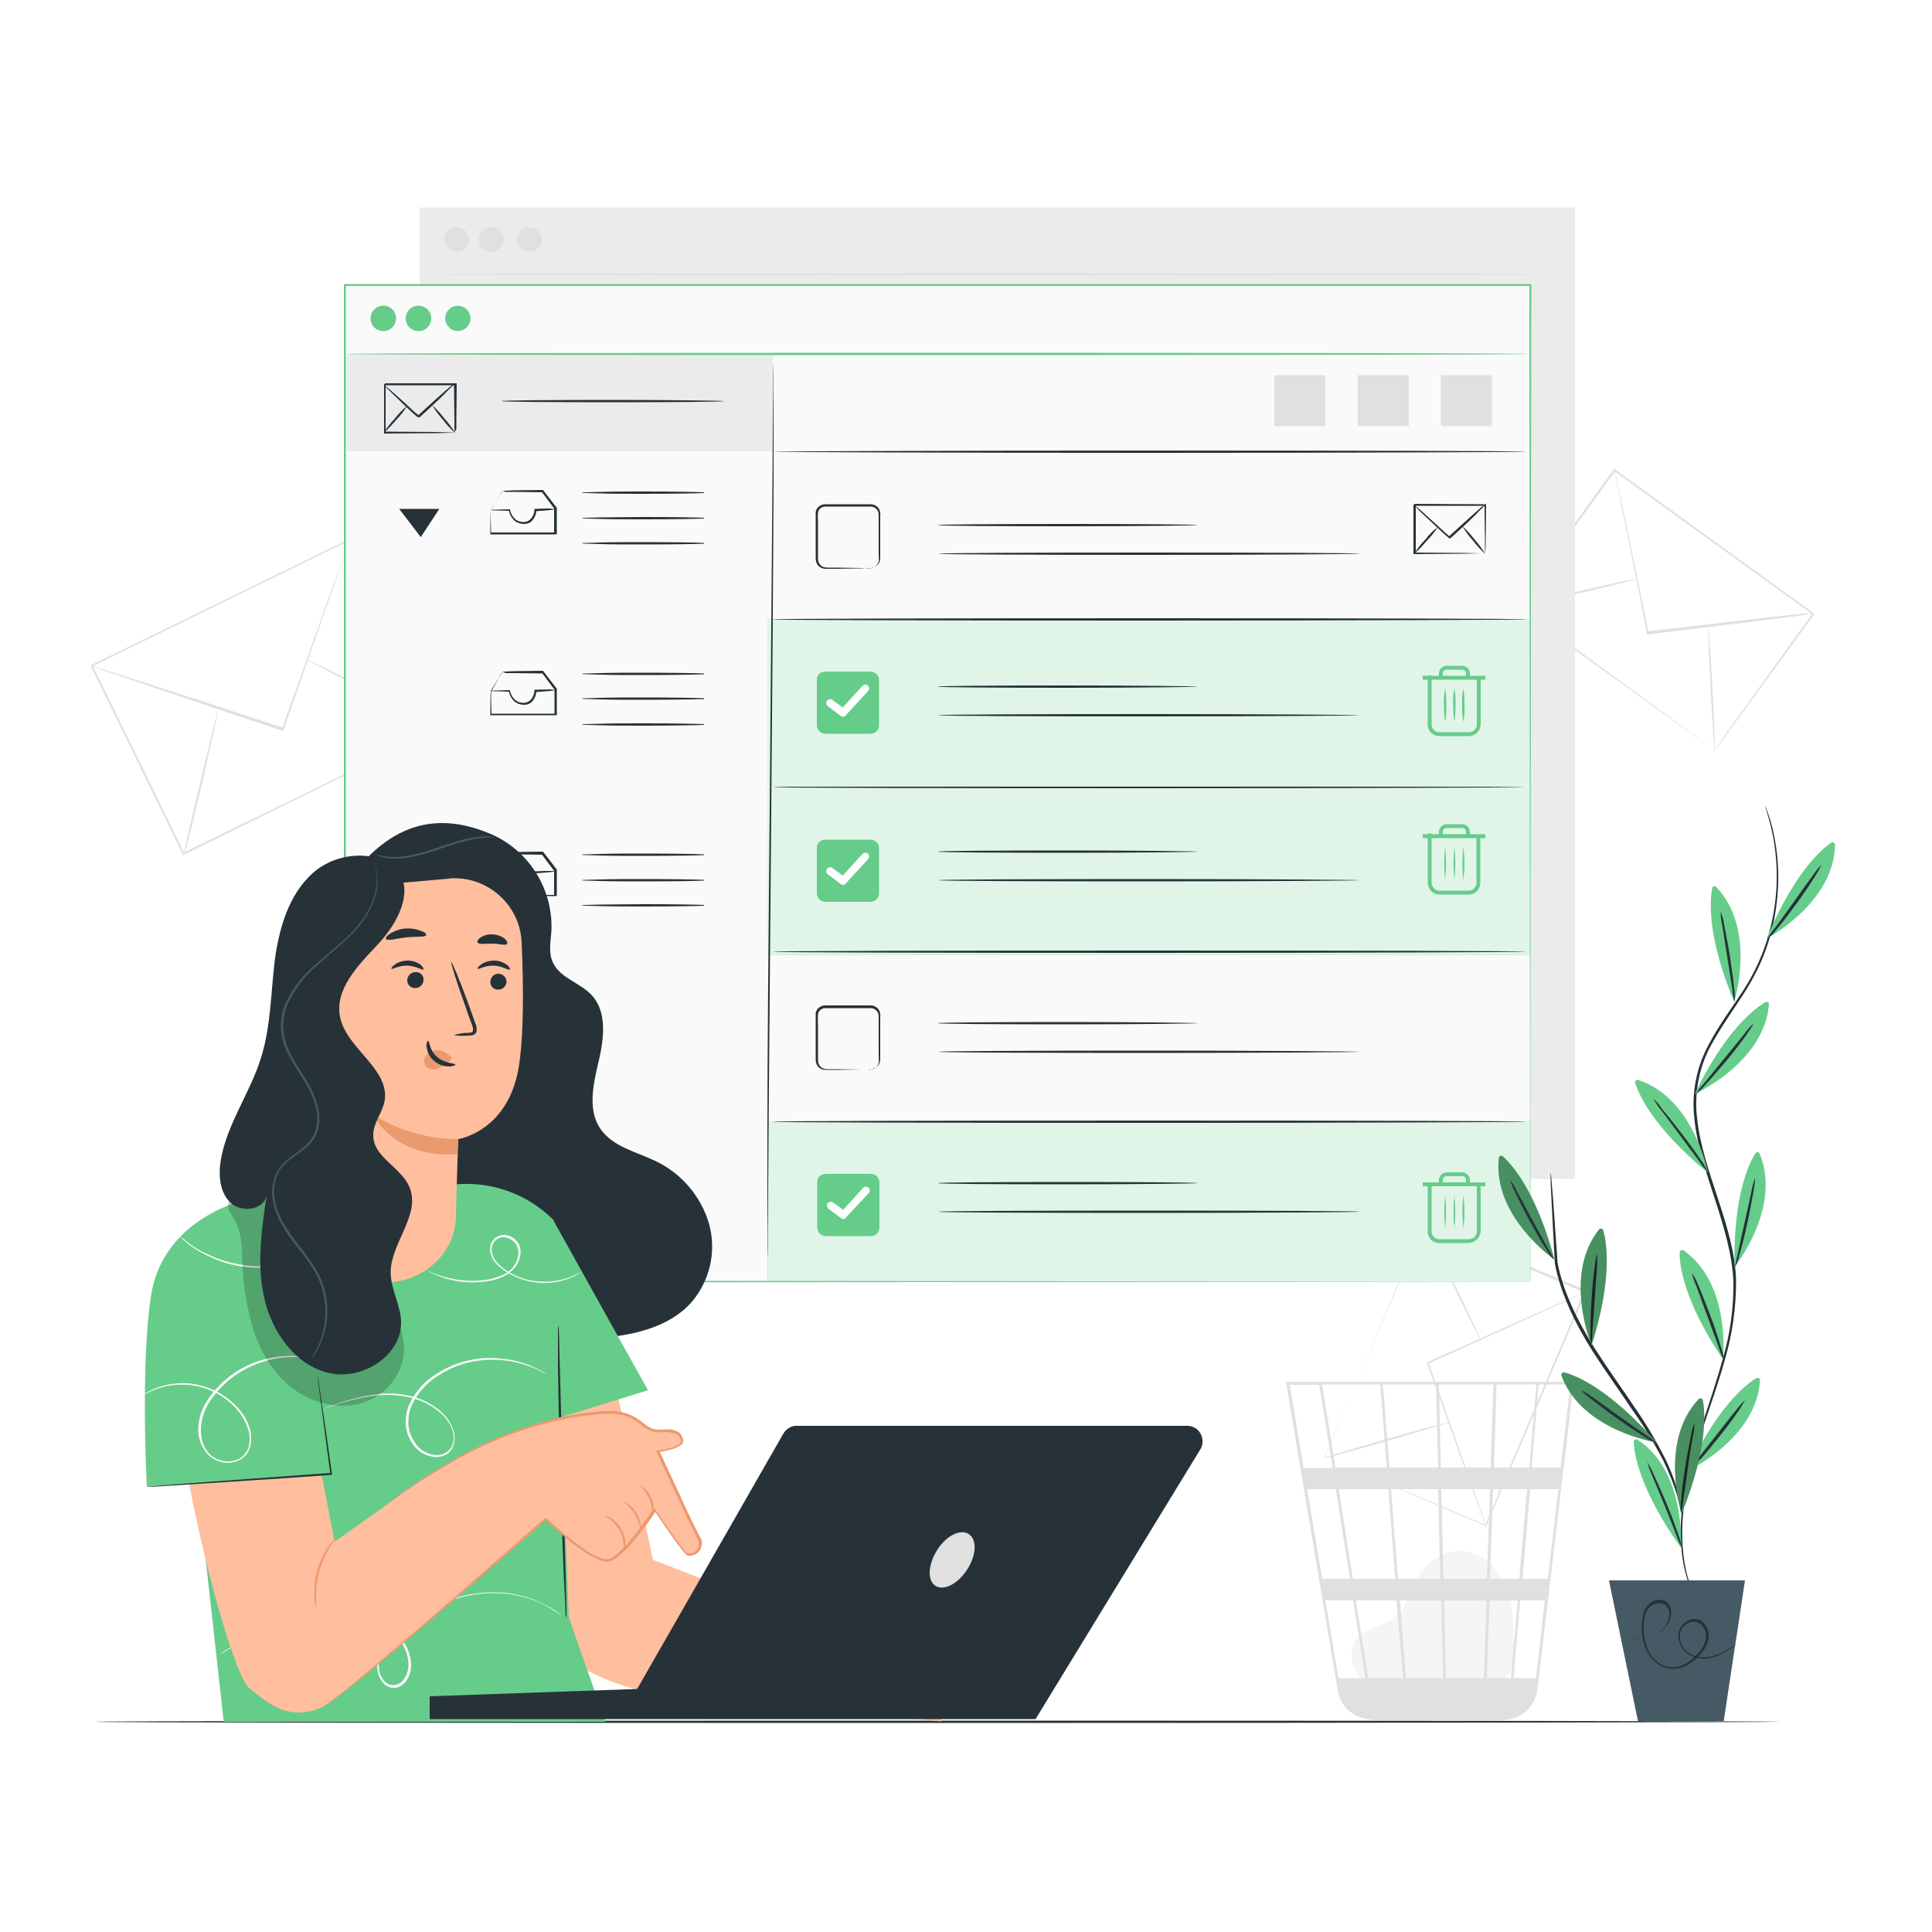 <?xml version="1.0" encoding="utf-8"?>
<!-- Generator: Adobe Illustrator 25.4.1, SVG Export Plug-In . SVG Version: 6.00 Build 0)  -->
<svg version="1.1" id="Layer_1" xmlns="http://www.w3.org/2000/svg" xmlns:xlink="http://www.w3.org/1999/xlink" x="0px" y="0px"
	 viewBox="0 0 500 500" style="enable-background:new 0 0 500 500;" xml:space="preserve">
<style type="text/css">
	.st0{fill:#FFFFFF;}
	.st1{fill:#F5F5F5;}
	.st2{fill:#E0E0E0;}
	.st3{fill:#EBEBEB;}
	.st4{fill:#263238;}
	.st5{fill:#FAFAFA;}
	.st6{fill:#66CC8A;}
	.st7{opacity:0.8;}
	.st8{fill:#455A64;}
	.st9{fill:#FFBE9D;}
	.st10{fill:#EB996E;}
	.st11{opacity:0.2;}
	.st12{opacity:0.3;}
</style>
<rect y="0" class="st0" width="500" height="500"/>
<g id="freepik--background-complete--inject-35">
	<path class="st1" d="M353.2,435.4c-1.6-1.4-5.1-5.7-2.4-10.7c1-1.8,3.1-2.8,5-3.6c2-0.7,3.9-1.6,5.5-2.9c3-2.6,3.8-6.8,5.8-10.2
		c2.3-3.9,6.6-6.9,11.1-6.6c5.2,0.2,9.5,4.5,11.5,9.3s2,10.2,2.1,15.4c0,2.9-0.1,6.1-2.2,8.1c-2,1.8-4.9,1.8-7.5,1.7l-28.3-0.9"/>
	<path class="st2" d="M407.2,357.6h-74.4l13.4,79.9c0.6,3.4,3,6.2,6.4,7.1l0.3,0.1c0.2,0.1,0.4,0.1,0.7,0.2c0.5,0.1,1,0.2,1.5,0.2
		v0.1h0.4h33.1c0.6,0,1.2-0.1,1.8-0.2c4-0.6,7-3.8,7.5-7.8l6.5-55.1l0.3-2.2l0,0l2.5-21.8L407.2,357.6z M393.2,408.6h-7.6l0.8-23.2
		h8.8L393.2,408.6z M396,385.4h7.3l-2.7,23.2H394L396,385.4z M374.2,434.3l-0.5-20.1h11l-0.7,20.1L374.2,434.3z M362.3,414.2H373
		l0.5,20.1h-9.6L362.3,414.2z M363.1,434.3h-9c-0.9-5.4-2-12.5-3.2-20.1h10.5L363.1,434.3z M361.8,408.6l-1.8-23.2h12.2l0.5,23.2
		L361.8,408.6z M373.6,408.6l-0.6-23.2h12.6l-0.8,23.2L373.6,408.6z M372.9,379.8l-0.5-21.5h14.1l-0.7,21.5H372.9z M372.2,379.8
		h-12.6l-1.7-21.5h13.7L372.2,379.8z M358.9,379.8h-13.3l-1.3-8.3c-1.4-8.7-1.9-12-2.2-13.2h15.1L358.9,379.8z M359.3,385.4
		l1.8,23.2h-11c-0.4-2.4-0.7-4.7-1.1-7.1c-0.9-5.5-1.7-11-2.5-16.1L359.3,385.4z M349.4,408.6h-7.2l-3.9-23.2h7.4
		C346.8,392.5,348.1,400.5,349.4,408.6L349.4,408.6z M350.2,414.2c1.1,7,2.2,13.8,3.1,20.1h-6.9l-3.4-20.1H350.2z M384.8,434.3
		l0.7-20.1h7.3l-1.8,20.1L384.8,434.3z M386.6,379.8l0.7-21.5h10.3l-1.8,21.5H386.6z M341.4,358.4c0.3,1.5,1.6,10,3.5,21.5h-7.5
		l-3.6-21.5H341.4z M397.5,434.3h-5.8l1.7-20.1h6.4L397.5,434.3z M403.9,379.8h-7.5l1.8-21.5h8.2L403.9,379.8z"/>
	<path class="st2" d="M114.2,188.4c0,0-0.2-0.3-0.5-0.9l-1.3-2.6l-4.9-9.8c-4.2-8.5-10.2-20.6-17.4-35.3l0.3,0.1l-66.6,32.6l0,0
		l0.1-0.4l23.8,48.7l-0.3-0.1l48.1-23.4l13.7-6.6l3.7-1.7l0.9-0.4L114.2,188.4l-0.3,0.2l-1,0.4l-3.6,1.8l-13.6,6.7l-48.1,23.7
		l-0.2,0.1l-0.1-0.2l-23.8-48.7l-0.1-0.2l0.2-0.1l0,0l66.6-32.5l0.2-0.1l0.1,0.2l17.3,35.5l4.7,9.8l1.2,2.6L114.2,188.4z"/>
	<path class="st2" d="M90.4,139.7c0,0.1,0,0.2-0.1,0.3c-0.1,0.2-0.1,0.5-0.2,0.8c-0.2,0.7-0.6,1.7-1,2.9c-0.9,2.5-2.1,6.1-3.6,10.5
		l-12.1,34.7l-0.3,0.2h-0.1h-0.1l-0.2-0.1l-0.3-0.1l-0.6-0.2l-1.3-0.4l-2.5-0.9l-4.9-1.6l-9.2-3.1l-15.7-5.3l-10.5-3.6l-2.9-1
		l-0.7-0.3c-0.1,0-0.2-0.1-0.2-0.1c0.1,0,0.2,0,0.3,0.1l0.8,0.2l2.9,0.9l10.6,3.4L54,182l9.3,3.1l4.9,1.6l2.5,0.8l1.3,0.4l0.6,0.2
		l0.3,0.1l0.2,0.1h0.1h0.1c-0.1,0.1,0.3-0.1-0.3,0.2c4.8-13.5,9.2-25.7,12.3-34.6l3.8-10.4c0.4-1.2,0.8-2.1,1-2.8l0.3-0.7
		L90.4,139.7z"/>
	<path class="st2" d="M56.6,183.2c0.1,0-1.8,8.6-4.2,19.1s-4.6,19-4.8,18.9s1.8-8.6,4.3-19.1S56.5,183.1,56.6,183.2z"/>
	<path class="st2" d="M114.9,188.7c-0.1,0.1-8.1-3.8-17.9-8.8s-17.7-9.1-17.6-9.2s8.1,3.8,17.9,8.8S115,188.6,114.9,188.7z"/>
	<path class="st2" d="M443.7,194.1c0,0,0.1-0.2,0.5-0.7l1.3-1.9l5.1-7.1l18.5-25.7v0.3l-51.4-37.1l0,0l0.4-0.1L392.5,157l0-0.3
		l36.9,26.9l10.5,7.7l2.8,2.1l0.7,0.5C443.6,194,443.7,194.1,443.7,194.1l-0.3-0.2l-0.7-0.5l-2.8-2l-10.6-7.6l-37.2-26.7L392,157
		l0.1-0.2l25.5-35.3l0.2-0.2l0.2,0.2l0,0l51.4,37.2l0.2,0.1l-0.1,0.2l-18.7,25.7c-2.2,3-4,5.4-5.2,7.1c-0.6,0.8-1,1.4-1.4,1.8
		S443.7,194.1,443.7,194.1z"/>
	<path class="st2" d="M469.3,158.8c-0.3,0.1-0.6,0.1-0.9,0.1l-2.5,0.4l-9.2,1.2l-30.3,3.7c-0.6-0.4-0.2-0.1-0.3-0.2l0,0v-0.1v-0.1
		l0-0.3l-0.1-0.6l-0.2-1.1c-0.1-0.7-0.3-1.4-0.4-2.1c-0.3-1.4-0.6-2.8-0.8-4.2c-0.5-2.8-1.1-5.4-1.6-7.9c-1-5-1.9-9.6-2.7-13.4
		s-1.3-6.9-1.8-9.1l-0.5-2.5c-0.1-0.3-0.1-0.6-0.1-0.9c0.1,0.3,0.2,0.6,0.2,0.8c0.1,0.6,0.3,1.4,0.5,2.4l1.9,9
		c0.8,3.8,1.7,8.4,2.8,13.4c0.5,2.5,1.1,5.2,1.6,7.9c0.3,1.4,0.6,2.8,0.9,4.2c0.1,0.7,0.3,1.4,0.4,2.1l0.2,1.1l0.1,0.5l0,0.3v0.1
		v0.1c-0.1-0.1,0.3,0.2-0.3-0.2l30.3-3.5l9.2-1l2.5-0.2C468.7,158.8,469,158.8,469.3,158.8z"/>
	<path class="st2" d="M423.6,149.8c0,0.1-7,1.9-15.6,3.9s-15.7,3.5-15.8,3.4s7-1.9,15.6-3.9S423.5,149.6,423.6,149.8z"/>
	<path class="st2" d="M443.8,194.7c-0.1,0-0.6-7.3-1.1-16.3s-0.7-16.4-0.6-16.4s0.6,7.3,1.1,16.3S443.9,194.7,443.8,194.7z"/>
	<path class="st2" d="M342.9,377.2l0.8,0.3l2.2,0.9l8.4,3.5l30.3,12.8l-0.3,0.1l25.7-60.7l0,0l0.1,0.4l-41.7-17.7l0.3-0.1
		l-18.7,43.6c-2.3,5.3-4.1,9.6-5.4,12.5c-0.6,1.4-1.1,2.5-1.4,3.3l-0.4,0.9L342.9,377.2c0,0,0-0.1,0.1-0.3s0.2-0.5,0.3-0.8l1.4-3.3
		l5.3-12.5c4.5-10.7,10.9-25.9,18.5-43.9l0.1-0.2l0.2,0.1l41.6,17.6l0.2,0.1l-0.1,0.2l0,0c-9.7,22.8-18.6,43.8-25.8,60.6l-0.1,0.2
		l-0.2-0.1l-30.4-13l-8.3-3.6l-2.2-0.9L342.9,377.2z"/>
	<path class="st2" d="M384.6,394.9c0-0.1-0.1-0.1-0.1-0.2c-0.1-0.2-0.1-0.4-0.3-0.6c-0.2-0.6-0.5-1.4-0.9-2.5
		c-0.8-2.2-1.9-5.2-3.3-9l-10.7-29.8c0.3-0.6,0.1-0.2,0.1-0.3l0,0h0.1l0.1-0.1l0.3-0.1l0.5-0.2l1-0.5l2.1-0.9l4.1-1.8l7.7-3.5
		l13-5.8l8.8-3.9l2.4-1l0.6-0.2c0.1-0.1,0.2-0.1,0.2-0.1l-0.2,0.1l-0.6,0.3l-2.4,1.1l-8.7,4l-13,5.9l-7.7,3.5l-4,1.8l-2.1,0.9
		l-1,0.5l-0.5,0.2l-0.3,0.1l-0.1,0.1h-0.1l0,0l0,0c0-0.1-0.1,0.3,0.1-0.3c4.1,11.6,7.9,22.2,10.6,29.9c1.3,3.8,2.4,6.9,3.2,9.1
		c0.4,1,0.6,1.9,0.8,2.5c0.1,0.3,0.1,0.5,0.2,0.6C384.6,394.8,384.6,394.9,384.6,394.9z"/>
	<path class="st2" d="M383.1,346.6c-0.1,0.1-3.5-6.6-7.5-15s-7.2-15.1-7.1-15.2s3.5,6.6,7.5,15S383.3,346.5,383.1,346.6z"/>
	<path class="st2" d="M342.3,377.4c0-0.1,7.3-2.3,16.3-4.9s16.4-4.5,16.4-4.4s-7.3,2.3-16.3,4.9S342.3,377.6,342.3,377.4z"/>
	<rect x="108.6" y="53.7" class="st3" width="299" height="251.4"/>
	<path class="st2" d="M109.1,71c0-0.1,66.7-0.3,148.9-0.3s149,0.2,149,0.3s-66.7,0.3-148.9,0.3S109.1,71.2,109.1,71z"/>
	<circle class="st2" cx="118.2" cy="62" r="3.2"/>
	<circle class="st2" cx="127.1" cy="62" r="3.2"/>
	<circle class="st2" cx="137" cy="62" r="3.2"/>
</g>
<g id="freepik--Floor--inject-35">
	<path class="st4" d="M460.6,445.6c0,0.1-97.6,0.3-217.9,0.3s-218-0.1-218-0.3s97.6-0.3,218-0.3S460.6,445.4,460.6,445.6z"/>
</g>
<g id="freepik--Screen--inject-35">
	<path class="st5" d="M396,331.7c0-1.8-0.1-102.5-0.2-257.9L396,74H89.2l0,0l0.3-0.3c0,93.5,0,181.6,0,257.9l-0.2-0.2L396,331.7
		l-306.7,0.2H89v-0.2c0-76.3,0-164.4,0-257.9v-0.3h0.3h306.8h0.2v0.2C396.1,229.2,396,329.9,396,331.7z"/>
	<rect x="89.2" y="73.8" class="st5" width="306.8" height="257.9"/>
	<rect x="89.8" y="91.6" class="st3" width="110.2" height="25.2"/>
	<path class="st4" d="M117.6,112c0,0,0-0.3,0-0.9s0-1.5,0-2.5c0-2.2-0.1-5.3-0.1-9.1l0.2,0.2H99.5l0.3-0.3l0,0v6.5c0,2.1,0,4.1,0,6
		l-0.2-0.2l13.1,0.1l3.8,0.1h1h0.4c-0.4,0-0.9,0.1-1.3,0.1l-3.7,0.1l-13.3,0.1h-0.2V112c0-1.9,0-3.9,0-6v-3.2c0-0.5,0-1.1,0-1.6
		v-1.7l0,0c-0.2,0.2,0.3-0.3,0.3-0.3h18.3h0.2v0.2c0,3.8-0.1,6.9-0.1,9.2c0,1,0,1.9,0,2.5C117.8,111.4,117.7,111.7,117.6,112z"/>
	<path class="st4" d="M117.6,99.4c0,0-0.2,0.3-0.7,0.7s-1.1,1.1-1.9,1.9c-1.6,1.6-3.9,3.7-6.4,6c-0.7,0-0.2,0-0.4,0l0,0l0,0h-0.1
		l-0.1-0.1l-0.2-0.2l-0.5-0.4l-0.9-0.8l-1.7-1.6l-2.9-2.8c-0.8-0.8-1.5-1.4-1.9-1.9c-0.2-0.2-0.5-0.5-0.7-0.7c0,0,0.3,0.2,0.8,0.6
		s1.2,1,2,1.7l2.9,2.6l1.7,1.6l0.9,0.8l0.5,0.4l0.2,0.2l0.1,0.1l0.1,0.1l0,0h-0.3c2.5-2.3,4.8-4.4,6.5-5.9c0.8-0.7,1.5-1.3,2-1.7
		C117,99.7,117.3,99.5,117.6,99.4z"/>
	<path class="st4" d="M105.4,105c-0.8,1.3-1.8,2.6-2.9,3.7c-1,1.2-2,2.3-3.2,3.3c0.8-1.3,1.8-2.5,2.9-3.7
		C103.1,107.1,104.2,106,105.4,105z"/>
	<path class="st4" d="M117.8,112.1c-1.2-1.1-2.2-2.2-3.2-3.5c-1.1-1.2-2-2.5-2.8-3.8c1.2,1.1,2.2,2.2,3.2,3.5
		C116,109.4,117,110.7,117.8,112.1z"/>
	<path class="st4" d="M187.4,103.8c0,0.2-12.9,0.3-28.8,0.3s-28.8-0.1-28.8-0.3s12.9-0.3,28.8-0.3S187.4,103.7,187.4,103.8z"/>
	<rect x="198.6" y="203.8" class="st6" width="197.4" height="43.3"/>
	<g class="st7">
		<rect x="198.6" y="203.8" class="st0" width="197.4" height="43.3"/>
	</g>
	<path class="st6" d="M213.6,217.3h11.7c1.2,0,2.2,1,2.2,2.2v11.7c0,1.2-1,2.2-2.2,2.2h-11.7c-1.2,0-2.2-1-2.2-2.2v-11.7
		C211.3,218.3,212.3,217.3,213.6,217.3z"/>
	<path class="st0" d="M218.2,229c-0.2,0-0.4-0.1-0.6-0.2l-3.3-2.5c-0.5-0.3-0.6-0.9-0.3-1.4c0.3-0.5,0.9-0.6,1.4-0.3
		c0.1,0,0.1,0.1,0.1,0.1l2.6,1.9l5.1-5.6c0.4-0.4,1-0.4,1.4-0.1c0.4,0.4,0.4,1,0.1,1.4l0,0l-5.7,6.2
		C218.7,228.9,218.5,229,218.2,229z"/>
	<rect x="198.6" y="160.3" class="st6" width="197.4" height="43.3"/>
	<path class="st4" d="M394.9,203.7c0,0.1-43.6,0.3-97.4,0.3s-97.4-0.1-97.4-0.3s43.6-0.3,97.4-0.3S394.9,203.6,394.9,203.7z"/>
	<rect x="198.7" y="290.3" class="st6" width="197.4" height="41.5"/>
	<g class="st7">
		<rect x="198.7" y="290.3" class="st0" width="197.4" height="41.5"/>
	</g>
	<path class="st6" d="M213.7,303.8h11.7c1.2,0,2.2,1,2.2,2.2v11.7c0,1.2-1,2.2-2.2,2.2h-11.7c-1.2,0-2.2-1-2.2-2.2V306
		C211.4,304.8,212.4,303.8,213.7,303.8z"/>
	<path class="st0" d="M218.3,315.5c-0.2,0-0.4-0.1-0.6-0.2l-3.3-2.5c-0.4-0.3-0.5-1-0.2-1.4c0.3-0.4,1-0.5,1.4-0.2l2.6,1.9l5.1-5.6
		c0.3-0.4,1-0.5,1.4-0.2c0.4,0.3,0.5,1,0.2,1.4c0,0-0.1,0.1-0.1,0.1l-5.8,6.2C218.8,315.4,218.6,315.5,218.3,315.5z"/>
	<g class="st7">
		<rect x="198.6" y="160.3" class="st0" width="197.4" height="43.3"/>
	</g>
	<path class="st6" d="M213.6,173.8h11.7c1.2,0,2.2,1,2.2,2.2v11.7c0,1.2-1,2.2-2.2,2.2h-11.7c-1.2,0-2.2-1-2.2-2.2v-11.7
		C211.3,174.8,212.3,173.8,213.6,173.8z"/>
	<path class="st0" d="M218.2,185.5c-0.2,0-0.4-0.1-0.6-0.2l-3.3-2.5c-0.5-0.3-0.6-0.9-0.3-1.4c0.3-0.5,0.9-0.6,1.4-0.3
		c0.1,0,0.1,0.1,0.1,0.1l2.6,1.9l5.1-5.6c0.4-0.4,1-0.4,1.4-0.1c0.4,0.4,0.4,1,0.1,1.4c0,0,0,0,0,0l-5.7,6.2
		C218.7,185.4,218.5,185.5,218.2,185.5z"/>
	<path class="st6" d="M396,331.7c0-1.8-0.1-102.5-0.2-257.9L396,74H89.2l0,0l0.3-0.3c0,93.5,0,181.6,0,257.9l-0.2-0.2L396,331.7
		l-306.7,0.2H89v-0.2c0-76.3,0-164.4,0-257.9v-0.3h0.3h306.8h0.2v0.2C396.1,229.2,396,329.9,396,331.7z"/>
	<path class="st6" d="M89.8,91.6c0-0.2,68.4-0.3,152.8-0.3s152.8,0.1,152.8,0.3s-68.4,0.3-152.8,0.3S89.8,91.8,89.8,91.6z"/>
	<circle class="st6" cx="99.2" cy="82.4" r="3.3"/>
	<circle class="st6" cx="108.3" cy="82.4" r="3.3"/>
	<path class="st6" d="M120.8,80.1c1.3,1.3,1.3,3.4,0,4.6c-1.3,1.3-3.4,1.3-4.6,0c-1.3-1.3-1.3-3.4,0-4.6
		C117.4,78.8,119.5,78.8,120.8,80.1C120.7,80.1,120.7,80.1,120.8,80.1z"/>
	<path class="st4" d="M130,127c0.2,0,0.5,0,0.7,0l2.1-0.1l7.6-0.1h0.1l0.1,0.1l3.4,4.4l0.1,0.1v0.1c0,2,0,4.2,0,6.5v0.3h-3.3h-13.7
		h-0.2V138c0-2.3,0-4.3,0.1-6l0,0l0,0l2.3-3.7C129.4,127.9,129.7,127.4,130,127c0,0.1-0.1,0.3-0.2,0.4l-0.6,1l-2.2,3.7V132
		c0,1.7,0,3.7,0.1,6l-0.2-0.2h13.7h3.1l-0.3,0.3c0-2.3,0-4.5,0-6.5l0.1,0.1l-3.3-4.4l0.2,0.1l-7.5-0.1h-2.1
		C130.5,127.1,130.2,127.1,130,127z"/>
	<path class="st4" d="M143.8,131.8c-0.5,0.1-1,0.2-1.4,0.2c-0.9,0.1-2.2,0.2-3.8,0.3l0.2-0.2c0,0.8-0.3,1.6-0.8,2.3
		c-0.3,0.4-0.6,0.7-1,0.9c-0.4,0.2-0.9,0.3-1.4,0.3c-1,0-2.1-0.4-2.8-1.2c-0.6-0.7-1-1.5-1.1-2.4l0.2,0.2c-1.5,0-2.7-0.1-3.5-0.1
		c-0.4,0-0.9,0-1.3-0.1c0.4-0.1,0.9-0.1,1.3-0.1c0.9,0,2.1-0.1,3.5-0.1h0.1v0.2c0.2,0.8,0.5,1.5,1.1,2.1c0.6,0.7,1.5,1,2.4,1
		c0.4,0,0.8-0.1,1.2-0.3c0.3-0.2,0.6-0.4,0.9-0.8c0.4-0.6,0.7-1.3,0.7-2.1v-0.2h0.2c1.6-0.1,2.9-0.1,3.8-0.1
		C142.7,131.7,143.2,131.7,143.8,131.8z"/>
	<path class="st4" d="M181.3,127.5c0.3-0.1,0.6-0.1,0.9-0.1v0.2c-2,0.1-8.2,0.2-15.4,0.2c-4.5,0-8.6,0-11.5-0.1l-3.5-0.1
		c-0.4,0-0.9,0-1.3-0.1c0.4-0.1,0.9-0.1,1.3-0.1l3.5-0.1c2.9-0.1,7-0.1,11.5-0.1c7.3,0,13.4,0.1,15.4,0.2v0.2
		C181.9,127.6,181.6,127.6,181.3,127.5z"/>
	<path class="st4" d="M181.3,134.1c0.3-0.1,0.6-0.1,0.9-0.1v0.2c-2,0.1-8.2,0.2-15.4,0.2c-4.5,0-8.6,0-11.5-0.1l-3.5-0.1
		c-0.4,0-0.9,0-1.3-0.1c0.4-0.1,0.9-0.1,1.3-0.1l3.5-0.1c2.9,0,7-0.1,11.5-0.1c7.3,0,13.4,0.1,15.4,0.2v0.2
		C181.9,134.2,181.6,134.2,181.3,134.1z"/>
	<path class="st4" d="M181.3,140.6c0.3-0.1,0.6-0.1,0.9-0.1v0.2c-2,0.1-8.2,0.2-15.4,0.2c-4.5,0-8.6,0-11.5-0.1l-3.5-0.1
		c-0.4,0-0.9,0-1.3-0.1c0.4-0.1,0.9-0.1,1.3-0.1l3.5-0.1c2.9-0.1,7-0.1,11.5-0.1c7.3,0,13.4,0.1,15.4,0.2v0.2
		C181.9,140.7,181.6,140.7,181.3,140.6z"/>
	<path class="st4" d="M130,173.9c0.2,0,0.5-0.1,0.7-0.1l2.1-0.1l7.6-0.1h0.1l0.1,0.1l3.4,4.4l0.1,0.1v0.1c0,2,0,4.2,0,6.5v0.3h-3.3
		h-13.7h-0.2v-0.2c0-2.3,0-4.3,0.1-6v-0.1l0,0l2.3-3.7C129.4,174.7,129.7,174.3,130,173.9c-0.1,0.2-0.1,0.3-0.2,0.4l-0.6,1l-2.1,3.7
		v-0.1c0,1.7,0,3.7,0.1,6l-0.2-0.2h13.7h3.1l-0.3,0.3c0-2.3,0-4.5,0-6.5l0.1,0.1l-3.3-4.4l0.2,0.1l-7.5-0.1h-2.1
		C130.5,174,130.2,174,130,173.9z"/>
	<path class="st4" d="M143.8,178.6c-0.5,0.1-1,0.2-1.4,0.2c-0.9,0.1-2.2,0.2-3.8,0.3l0.2-0.2c0,0.8-0.3,1.6-0.8,2.3
		c-0.3,0.4-0.6,0.7-1,0.9c-0.4,0.2-0.9,0.3-1.4,0.3c-1,0-2.1-0.4-2.8-1.2c-0.6-0.7-1-1.5-1.1-2.4l0.2,0.2c-1.5,0-2.7-0.1-3.5-0.1
		c-0.4,0-0.9,0-1.3-0.1c0.4-0.1,0.9-0.1,1.3-0.1l3.5-0.1h0.1v0.2c0.2,0.8,0.5,1.5,1.1,2.1c0.6,0.7,1.5,1,2.4,1
		c0.4,0,0.8-0.1,1.2-0.3c0.3-0.2,0.6-0.4,0.9-0.8c0.4-0.6,0.7-1.3,0.7-2.1v-0.2h0.2c1.6,0,2.9-0.1,3.8-0.1
		C142.7,178.5,143.2,178.5,143.8,178.6z"/>
	<path class="st4" d="M181.3,174.4c0.3-0.1,0.6-0.1,0.9-0.1v0.2c-2,0.1-8.2,0.2-15.4,0.2c-4.5,0-8.6,0-11.5-0.1l-3.5-0.1
		c-0.4,0-0.9,0-1.3-0.1c0.4-0.1,0.9-0.1,1.3-0.1l3.5-0.1c2.9-0.1,7-0.1,11.5-0.1c7.3,0,13.4,0.1,15.4,0.2v0.2
		C181.9,174.5,181.6,174.5,181.3,174.4z"/>
	<path class="st4" d="M181.3,180.9c0.3-0.1,0.6-0.1,0.9-0.1v0.1c-2,0.1-8.2,0.2-15.4,0.2c-4.5,0-8.6,0-11.5-0.1l-3.5-0.1
		c-0.4,0-0.9,0-1.3-0.1c0.4-0.1,0.9-0.1,1.3-0.1l3.5-0.1c2.9-0.1,7-0.1,11.5-0.1c7.3,0,13.4,0.1,15.4,0.2v0.2
		C181.9,181,181.6,181,181.3,180.9z"/>
	<path class="st4" d="M181.3,187.5c0.3-0.1,0.6-0.1,0.9-0.1v0.2c-2,0.1-8.2,0.2-15.4,0.2c-4.5,0-8.6,0-11.5-0.1l-3.5-0.1
		c-0.4,0-0.9,0-1.3-0.1c0.4-0.1,0.9-0.1,1.3-0.1l3.5-0.1c2.9-0.1,7-0.1,11.5-0.1c7.3,0,13.4,0.1,15.4,0.2v0.2
		C181.9,187.6,181.6,187.5,181.3,187.5z"/>
	<path class="st4" d="M130,220.7c0.2,0,0.5-0.1,0.7-0.1l2.1-0.1l7.6-0.1h0.1l0.1,0.1l3.4,4.4l0.1,0.1v0.1c0,2,0,4.2,0,6.5v0.3h-3.3
		h-13.7h-0.2v-0.2c0-2.3,0-4.3,0.1-6l0,0l0,0l2.3-3.7C129.4,221.6,129.7,221.2,130,220.7c-0.1,0.2-0.1,0.4-0.2,0.5l-0.6,1l-2.2,3.7
		v-0.1c0,1.7,0,3.7,0.1,6l-0.2-0.2h13.7h3.1l-0.3,0.3c0-2.3,0-4.5,0-6.5l0.1,0.1l-3.3-4.4l0.2,0.1l-7.5-0.1h-2.1
		C130.5,220.9,130.2,220.8,130,220.7z"/>
	<path class="st4" d="M143.8,225.5c-0.5,0.1-1,0.2-1.4,0.2c-0.9,0.1-2.2,0.2-3.8,0.3l0.2-0.2c0,0.8-0.3,1.6-0.8,2.3
		c-0.3,0.4-0.6,0.7-1,0.9c-0.4,0.2-0.9,0.3-1.4,0.3c-1,0.1-2.1-0.4-2.8-1.1c-0.6-0.7-1-1.5-1.1-2.4l0.2,0.2c-1.5,0-2.7,0-3.5-0.1
		c-0.4,0-0.9,0-1.3-0.1c0.4-0.1,0.9-0.1,1.3-0.1l3.5-0.1h0.1v0.2c0.2,0.8,0.5,1.5,1.1,2.1c0.6,0.7,1.5,1,2.4,1
		c0.4,0,0.8-0.1,1.2-0.3c0.3-0.2,0.6-0.4,0.9-0.8c0.4-0.6,0.7-1.3,0.7-2.1v-0.2h0.2c1.6-0.1,2.9-0.1,3.8-0.1
		C142.7,225.4,143.2,225.4,143.8,225.5z"/>
	<path class="st4" d="M181.3,221.2c0.3-0.1,0.6-0.1,0.9-0.1v0.2c-2,0.1-8.2,0.2-15.4,0.2c-4.5,0-8.6,0-11.5-0.1l-3.5-0.1
		c-0.4,0-0.9,0-1.3-0.1c0.4-0.1,0.9-0.1,1.3-0.1l3.5-0.1c2.9-0.1,7-0.1,11.5-0.1c7.3,0,13.4,0.1,15.4,0.2v0.2
		C181.9,221.3,181.6,221.3,181.3,221.2z"/>
	<path class="st4" d="M181.3,227.8c0.3-0.1,0.6-0.1,0.9-0.1v0.2c-2,0.1-8.2,0.2-15.4,0.2c-4.5,0-8.6,0-11.5-0.1l-3.5-0.1
		c-0.4,0-0.9,0-1.3-0.1c0.4-0.1,0.9-0.1,1.3-0.1l3.5-0.1c2.9-0.1,7-0.1,11.5-0.1c7.3,0,13.4,0.1,15.4,0.2v0.2
		C181.9,227.9,181.6,227.8,181.3,227.8z"/>
	<path class="st4" d="M181.3,234.3c0.3-0.1,0.6-0.1,0.9-0.1v0.2c-2,0.1-8.2,0.2-15.4,0.2c-4.5,0-8.6,0-11.5-0.1l-3.5-0.1
		c-0.4,0-0.9,0-1.3-0.1c0.4-0.1,0.9-0.1,1.3-0.1l3.5-0.1c2.9,0,7-0.1,11.5-0.1c7.3,0,13.4,0.1,15.4,0.2v0.2
		C181.9,234.4,181.6,234.4,181.3,234.3z"/>
	<path class="st6" d="M380.1,190.5h-7.6c-1.7,0-3-1.3-3-2.9c0,0,0,0,0-0.1v-12.7h1v12.7c0,1.1,0.9,2,2,2c0,0,0,0,0.1,0h7.6
		c1.1,0,2-0.9,2-2v-12.2h1v12.2C383.1,189.2,381.8,190.5,380.1,190.5C380.1,190.5,380.1,190.5,380.1,190.5z"/>
	<rect x="368.2" y="174.9" class="st6" width="16.2" height="1"/>
	<path class="st6" d="M373.4,175.4h-1v-1.1c0-1.1,0.9-2,2-2h4c1.1,0,2,0.9,2,2v0.9h-1v-0.9c0-0.6-0.4-1-1-1h-4c-0.6,0-1,0.4-1,1
		V175.4z"/>
	<path class="st6" d="M374,186.8c-0.3-1.4-0.3-2.9-0.3-4.3c-0.1-1.4,0-2.9,0.3-4.3c0.3,1.4,0.3,2.9,0.3,4.3
		C374.3,183.9,374.3,185.4,374,186.8z"/>
	<path class="st6" d="M376.4,186.8c-0.3-1.4-0.3-2.9-0.3-4.3c-0.1-1.4,0-2.9,0.3-4.3c0.3,1.4,0.3,2.9,0.3,4.3
		C376.7,183.9,376.6,185.4,376.4,186.8z"/>
	<path class="st6" d="M378.7,186.8c-0.3-1.4-0.3-2.9-0.3-4.3c-0.1-1.4,0-2.9,0.3-4.3c0.3,1.4,0.3,2.9,0.3,4.3
		C379.1,183.9,379,185.4,378.7,186.8z"/>
	<path class="st6" d="M380.1,231.5h-7.6c-1.7,0-3-1.4-3-3.1v-12.7h1v12.7c0,1.1,0.9,2.1,2,2.1h7.6c1.1,0,2-0.9,2-2.1v-12.2h1v12.2
		C383.1,230.2,381.8,231.5,380.1,231.5C380.2,231.5,380.1,231.5,380.1,231.5z"/>
	<rect x="368.2" y="215.9" class="st6" width="16.2" height="1"/>
	<path class="st6" d="M373.4,216.4h-1v-1.1c0-1.1,0.9-2,2-2h4c1.1,0,2,0.9,2,2v0.9h-1v-0.9c0-0.6-0.4-1-1-1h-4c-0.6,0-1,0.4-1,1
		V216.4z"/>
	<path class="st6" d="M374,227.8c-0.3-2.9-0.3-5.7,0-8.6C374.3,222.1,374.3,224.9,374,227.8z"/>
	<path class="st6" d="M376.4,227.8c-0.3-2.9-0.3-5.7,0-8.6C376.7,222.1,376.7,224.9,376.4,227.8z"/>
	<path class="st6" d="M378.7,227.8c-0.3-2.9-0.3-5.7,0-8.6C379.1,222.1,379.1,224.9,378.7,227.8z"/>
	<path class="st6" d="M380.1,321.7h-7.6c-1.7,0-3-1.3-3-2.9c0,0,0,0,0-0.1V306h1v12.7c0,1.1,0.9,2,2,2c0,0,0,0,0.1,0h7.6
		c1.1,0,2-0.9,2-2v-12.3h1v12.2C383.1,320.3,381.8,321.6,380.1,321.7C380.1,321.7,380.1,321.7,380.1,321.7z"/>
	<rect x="368.2" y="306" class="st6" width="16.2" height="1"/>
	<path class="st6" d="M373.4,306.5h-1v-1.1c0-1.1,0.9-2,2-2h4c1.1,0,2,0.9,2,2v0.9h-1v-0.9c0-0.6-0.4-1-1-1h-4c-0.6,0-1,0.4-1,1
		V306.5z"/>
	<path class="st6" d="M374,317.9c-0.3-2.9-0.3-5.7,0-8.6C374.3,312.2,374.3,315.1,374,317.9z"/>
	<path class="st6" d="M376.4,317.9c-0.3-2.9-0.3-5.7,0-8.6C376.7,312.2,376.7,315.1,376.4,317.9z"/>
	<path class="st6" d="M378.7,317.9c-0.3-2.9-0.3-5.7,0-8.6C379.1,312.2,379.1,315.1,378.7,317.9z"/>
	<path class="st4" d="M384.3,143.3c0-0.3-0.1-0.6,0-0.9c0-0.6,0-1.5,0-2.6c0-2.2-0.1-5.3-0.1-9.1l0.2,0.2l-18.3,0l0.3-0.3l0,0v3.3
		c0,1.1,0,2.2,0,3.2c0,2.1,0,4.1,0,6L366,143l13.1,0.1l3.8,0.1h1h0.4c-0.4,0-0.9,0-1.3,0l-3.7,0.1l-13.3,0.1h-0.2v-0.2
		c0-1.9,0-3.9,0-6v-6.5l0,0c-0.2,0.2,0.3-0.3,0.3-0.3l18.3,0.1h0.2v0.2c0,3.8-0.1,6.9-0.1,9.2c0,1,0,1.9-0.1,2.5
		C384.3,142.7,384.3,143,384.3,143.3z"/>
	<path class="st4" d="M384.3,130.7c-0.2,0.3-0.4,0.5-0.6,0.7c-0.5,0.4-1.1,1.1-1.9,1.9c-1.6,1.6-3.9,3.7-6.4,6h-0.4l0,0l0,0
		l-0.1-0.1l-0.1-0.1l-0.2-0.2l-0.5-0.4l-0.9-0.8l-1.7-1.6l-2.9-2.7c-0.8-0.8-1.5-1.4-1.9-1.9c-0.2-0.2-0.5-0.5-0.6-0.7
		c0.3,0.2,0.5,0.4,0.8,0.6c0.5,0.4,1.2,1,2,1.8l2.9,2.6l1.7,1.6l0.9,0.8l0.5,0.4l0.2,0.2l0.1,0.1h0.1l0,0l0,0c-0.2,0,0.4,0-0.4,0
		c2.5-2.3,4.8-4.4,6.5-5.9c0.9-0.8,1.5-1.3,2-1.8C383.7,131.1,384,130.9,384.3,130.7z"/>
	<path class="st4" d="M372.1,136.4c-0.8,1.3-1.8,2.5-2.9,3.6c-1,1.2-2,2.3-3.2,3.3c0.8-1.3,1.8-2.6,2.9-3.7
		C369.8,138.4,370.9,137.3,372.1,136.4z"/>
	<path class="st4" d="M384.4,143.4c-1.2-1.1-2.2-2.2-3.2-3.5c-1.1-1.2-2-2.5-2.8-3.8c1.2,1.1,2.2,2.2,3.2,3.5
		C382.7,140.8,383.6,142.1,384.4,143.4z"/>
	<path class="st4" d="M394.9,116.9c0,0.1-43.6,0.3-97.4,0.3S200,117,200,116.9s43.6-0.3,97.4-0.3S394.9,116.7,394.9,116.9z"/>
	<path class="st4" d="M394.9,160.3c0,0.1-43.6,0.3-97.4,0.3s-97.4-0.1-97.4-0.3s43.6-0.3,97.4-0.3S394.9,160.1,394.9,160.3z"/>
	<path class="st4" d="M394.9,246.3c0,0.1-43.6,0.3-97.4,0.3s-97.4-0.1-97.4-0.3s43.6-0.3,97.4-0.3S394.9,246.1,394.9,246.3z"/>
	<path class="st4" d="M394.9,290.3c0,0.1-43.6,0.3-97.4,0.3s-97.4-0.1-97.4-0.3s43.6-0.3,97.4-0.3S394.9,290.1,394.9,290.3z"/>
	<path class="st4" d="M225.3,147c0,0,0.2,0,0.6-0.1c0.6-0.2,1-0.6,1.3-1.1c0.4-0.6,0.2-1.6,0.2-2.7s0-2.4,0-3.7s0-2.9,0-4.5
		c0-0.4,0-0.8,0-1.2c0-0.4,0-0.8-0.1-1.2c-0.3-0.8-1-1.3-1.8-1.4h-11.9c-1,0-1.8,0.7-1.9,1.6c-0.1,0.9,0,2,0,3c0,2,0,3.9,0,5.7
		c0,0.9,0,1.8,0,2.7c0,0.4,0,0.8,0.1,1.2c0.1,0.4,0.3,0.7,0.6,1c0.3,0.3,0.6,0.4,0.9,0.5c0.4,0.1,0.7,0.1,1.1,0.1h2.2l6.5,0.1
		l1.8,0.1C224.9,147,225.1,147,225.3,147c-0.1,0.1-0.3,0.1-0.6,0l-1.8,0.1l-6.5,0.1h-2.2c-0.4,0-0.8,0-1.2-0.1
		c-0.9-0.2-1.6-0.9-1.8-1.8c-0.1-0.4-0.1-0.9-0.1-1.3c0-0.9,0-1.8,0-2.7c0-1.8,0-3.7,0-5.7v-1.5c0-0.5,0-1,0-1.6
		c0.2-1.2,1.3-2,2.5-2h11.9c1,0.1,1.9,0.7,2.2,1.7c0.1,0.4,0.2,0.9,0.1,1.3c0,0.4,0,0.8,0,1.2c0,1.6,0,3.1,0,4.5s0,2.6,0,3.7
		c0,0.6,0,1.1,0,1.5c0,0.4-0.1,0.9-0.3,1.3c-0.3,0.5-0.8,0.9-1.4,1.1C225.8,147.1,225.5,147.1,225.3,147z"/>
	<path class="st4" d="M225.3,276.8c0,0,0.2,0,0.6-0.1c0.6-0.2,1-0.6,1.3-1.1c0.4-0.6,0.2-1.6,0.2-2.7s0-2.4,0-3.7s0-2.9,0-4.5
		c0-0.4,0-0.8,0-1.2c0-0.4,0-0.8-0.1-1.2c-0.3-0.8-1-1.3-1.8-1.4h-11.9c-1,0-1.8,0.7-1.9,1.6c-0.1,0.9,0,2,0,3c0,2,0,3.9,0,5.7
		c0,0.9,0,1.8,0,2.7c0,0.4,0,0.8,0.1,1.2c0.1,0.4,0.3,0.7,0.6,1c0.3,0.3,0.6,0.4,0.9,0.5c0.4,0.1,0.7,0.1,1.1,0.1h2.2l6.5,0.1l1.8,0
		C224.9,276.7,225.1,276.7,225.3,276.8c-0.1,0-0.3,0.1-0.6,0l-1.8,0l-6.5,0.1h-2.2c-0.4,0-0.8,0-1.2-0.1c-0.9-0.2-1.6-0.9-1.8-1.8
		c-0.1-0.4-0.1-0.9-0.1-1.3c0-0.9,0-1.8,0-2.7c0-1.8,0-3.7,0-5.7v-1.5c0-0.5,0-1,0-1.6c0.2-1.2,1.3-2,2.5-2h11.9
		c1,0.1,1.9,0.7,2.2,1.7c0.1,0.4,0.2,0.9,0.1,1.3c0,0.4,0,0.8,0,1.2c0,1.6,0,3.1,0,4.5s0,2.6,0,3.7c0,0.5,0,1.1,0,1.5
		c0,0.4-0.1,0.9-0.3,1.3c-0.3,0.5-0.8,0.9-1.4,1.1C225.8,276.8,225.5,276.8,225.3,276.8z"/>
	<path class="st4" d="M198.6,328c0,0,0-0.2,0-0.6s0-1,0-1.8c0-1.6,0-3.9,0-6.9c0-6,0-14.6,0-25.3c0-21.4,0.3-50.9,0.6-83.6
		s0.5-62.2,0.7-83.6c0.1-10.7,0.1-19.3,0.2-25.3c0-3,0-5.3,0.1-6.9c0-0.8,0-1.4,0-1.8s0-0.6,0-0.6s0,0.2,0,0.6s0,1,0,1.8
		c0,1.6,0,3.9,0,6.9c0,6,0,14.7,0,25.3c-0.1,21.4-0.3,50.9-0.6,83.6s-0.5,62.2-0.7,83.6c-0.1,10.7-0.1,19.3-0.2,25.3
		c0,3,0,5.3-0.1,6.9c0,0.8,0,1.4,0,1.8S198.6,328,198.6,328z"/>
	<path class="st4" d="M309.9,177.7c0,0.1-15,0.3-33.6,0.3s-33.6-0.1-33.6-0.3s15-0.3,33.6-0.3S309.9,177.6,309.9,177.7z"/>
	<path class="st4" d="M351.9,185.1c0,0.1-24.4,0.3-54.5,0.3s-54.5-0.1-54.5-0.3s24.4-0.3,54.5-0.3S351.9,185,351.9,185.1z"/>
	<path class="st4" d="M309.9,264.8c0,0.1-15,0.3-33.6,0.3s-33.6-0.1-33.6-0.3s15-0.3,33.6-0.3S309.9,264.7,309.9,264.8z"/>
	<path class="st4" d="M351.9,272.2c0,0.1-24.4,0.3-54.5,0.3s-54.5-0.1-54.5-0.3s24.4-0.3,54.5-0.3S351.9,272.1,351.9,272.2z"/>
	<path class="st4" d="M309.9,135.9c0,0.1-15,0.3-33.6,0.3s-33.6-0.1-33.6-0.3s15-0.3,33.6-0.3S309.9,135.7,309.9,135.9z"/>
	<path class="st4" d="M351.9,143.3c0,0.1-24.4,0.3-54.5,0.3s-54.5-0.1-54.5-0.3s24.4-0.3,54.5-0.3S351.9,143.1,351.9,143.3z"/>
	<path class="st4" d="M309.9,220.4c0,0.1-15,0.3-33.6,0.3s-33.6-0.1-33.6-0.3s15-0.3,33.6-0.3S309.9,220.3,309.9,220.4z"/>
	<path class="st4" d="M351.9,227.8c0,0.1-24.4,0.3-54.5,0.3s-54.5-0.1-54.5-0.3s24.4-0.3,54.5-0.3S351.9,227.7,351.9,227.8z"/>
	<path class="st4" d="M309.9,306.2c0,0.1-15,0.3-33.6,0.3s-33.6-0.1-33.6-0.3s15-0.3,33.6-0.3S309.9,306,309.9,306.2z"/>
	<path class="st4" d="M351.9,313.6c0,0.1-24.4,0.3-54.5,0.3s-54.5-0.1-54.5-0.3s24.4-0.3,54.5-0.3S351.9,313.4,351.9,313.6z"/>
	<rect x="372.9" y="97.1" class="st2" width="13.2" height="13.2"/>
	<rect x="351.4" y="97.1" class="st2" width="13.2" height="13.2"/>
	<rect x="329.8" y="97.1" class="st2" width="13.2" height="13.2"/>
	<polygon class="st4" points="103.3,131.7 108.9,139 113.7,131.7 	"/>
</g>
<g id="freepik--Character--inject-35">
	<path class="st4" d="M91.1,226.6c13-17.2,26.8-14.7,36.3-10.6c9.7,4.4,15.8,14.3,15.3,25c-0.2,2.7-0.8,5.6,0.4,8.1
		c1.8,4,7,5.2,10,8.4c4.1,4.4,3.2,11.4,1.8,17.3s-2.9,12.6,0.6,17.5c3.2,4.5,9.2,5.8,14.2,8.2c6.7,3.2,11.7,9.1,13.8,16.2
		c2,7.2,0.2,14.9-4.7,20.5c-4.8,5.3-12.1,7.6-19.2,8.6c-38.6,5.7-74.5-21-80.2-59.6c-0.7-4.6-0.9-9.3-0.7-13.9"/>
	<path class="st8" d="M128.1,216.7c-1.5,0-3.1,0.1-4.6,0.3c-3.7,0.7-7.3,1.8-10.8,3.1c-4.2,1.4-8.2,2.3-11.1,2.1
		c-1.1,0-2.3-0.2-3.4-0.6c-0.4-0.1-0.8-0.3-1.2-0.5c1.5,0.4,3,0.6,4.6,0.7c3.7-0.1,7.4-0.9,10.9-2.2c4.1-1.4,8-2.7,10.9-3
		c1.1-0.1,2.3-0.2,3.4-0.1C127.3,216.6,127.7,216.6,128.1,216.7z"/>
	<path class="st9" d="M158.1,353.2c0.5,1.5,10.9,50.5,10.9,50.5l78.9,30.3l-4.4,11.5l-67.6-6l0,0c-39.5-5.9-41.7-25.3-39.3-46.9
		l4.1-37.1L158.1,353.2z"/>
	<path class="st6" d="M44.7,326.8c8.1-12.3,20.5-19.4,31.8-23.3l41.5,3c9.4-0.8,18.7,2.6,25.3,9.3l3.9,102.8l9.5,27H57.9L44.7,326.8
		"/>
	<path class="st5" d="M144.7,358c0,0-0.1,0-0.2-0.2l-0.7-0.5c-0.3-0.3-0.7-0.6-1.1-0.8l-1.6-1c-0.6-0.3-1.3-0.7-2.1-1.1
		c-2.9-1.3-5.9-2.1-9.1-2.4c-2.7-0.2-5.4-0.1-8.1,0.5c-3,0.6-5.9,1.9-8.5,3.6c-2.9,1.8-5.2,4.4-6.7,7.5c-0.7,1.6-1,3.4-0.9,5.2
		c0.2,1.8,0.9,3.6,2,5c1.1,1.5,2.7,2.4,4.6,2.7c1.7,0.3,3.5-0.4,4.5-1.9c0.8-1.5,0.8-3.3,0.1-4.9c-0.3-0.8-0.7-1.5-1.2-2.2
		c-0.5-0.7-1-1.3-1.7-1.8c-2.3-2.1-5.2-3.5-8.2-4.1c-2.6-0.6-5.4-0.7-8.1-0.5c-3.9,0.5-7.8,1.4-11.5,2.7l-3.1,1l-0.8,0.3
		c-0.1,0-0.2,0.1-0.3,0.1l0.3-0.1l0.8-0.3c0.7-0.3,1.7-0.6,3-1.1c3.7-1.4,7.6-2.4,11.5-2.9c2.7-0.3,5.5-0.2,8.2,0.4
		c3.1,0.6,6,2.1,8.4,4.2c0.3,0.3,0.6,0.6,0.9,0.9c0.3,0.3,0.6,0.6,0.8,1c0.5,0.7,0.9,1.5,1.2,2.3c0.8,1.7,0.7,3.7-0.1,5.3
		c-0.5,0.8-1.2,1.5-2.2,1.8c-0.9,0.4-1.9,0.5-2.8,0.3c-2-0.3-3.7-1.3-4.9-2.9c-1.2-1.5-1.9-3.4-2.1-5.3c-0.1-1.9,0.2-3.8,1-5.5
		c1.5-3.2,3.9-5.9,6.9-7.7c2.6-1.7,5.6-3,8.7-3.6c2.7-0.6,5.4-0.7,8.2-0.4c2.3,0.2,4.5,0.7,6.6,1.5c0.9,0.3,1.7,0.7,2.6,1.1
		c0.8,0.4,1.4,0.8,2,1.1l1.5,1c0.4,0.3,0.7,0.6,1.1,0.9l0.6,0.5L144.7,358z"/>
	<polygon class="st6" points="143.2,315.8 167.7,359.8 140.5,368.2 	"/>
	<path class="st4" d="M146.5,418.9c0-0.3-0.1-0.5-0.1-0.8c0-0.5-0.1-1.3-0.1-2.2c-0.1-2-0.2-4.7-0.4-8.1c-0.3-6.9-0.6-16.4-0.9-26.8
		s-0.5-20-0.6-26.9c0-3.4,0-6.2,0-8.1c0-0.9,0-1.7,0-2.2c0-0.3,0-0.5,0.1-0.8c0,0.3,0.1,0.5,0.1,0.8l0.1,2.2c0,2,0.1,4.7,0.2,8.1
		c0.2,6.9,0.4,16.4,0.7,26.9s0.6,19.9,0.8,26.8c0.1,3.4,0.1,6.2,0.2,8.1c0,0.9,0,1.7,0,2.2C146.5,418.4,146.5,418.7,146.5,418.9z"/>
	<path class="st5" d="M150.4,329.2c-0.2,0.2-0.4,0.3-0.6,0.4c-0.6,0.3-1.1,0.7-1.7,0.9c-5.6,2.5-12.1,1.9-17.3-1.5
		c-0.9-0.6-1.7-1.2-2.4-2c-0.8-0.8-1.3-1.9-1.5-3c-0.2-1.2,0.1-2.4,0.9-3.3c0.9-0.9,2.2-1.3,3.4-1c1.2,0.2,2.3,1,2.9,2
		c0.6,1,0.8,2.2,0.5,3.4c-0.2,1.1-0.7,2.1-1.4,3c-0.7,0.8-1.5,1.5-2.4,2c-1.7,0.9-3.6,1.4-5.6,1.6c-1.7,0.2-3.3,0.2-5,0.1
		c-2.4-0.2-4.8-0.8-7-1.7c-0.6-0.2-1.2-0.5-1.8-0.8c-0.2-0.1-0.4-0.2-0.6-0.4c0.2,0.1,0.4,0.2,0.6,0.3c0.4,0.2,1,0.4,1.8,0.7
		c2.3,0.8,4.6,1.3,7,1.5c1.6,0.1,3.3,0.1,4.9-0.1c1.9-0.2,3.7-0.7,5.4-1.5c0.9-0.5,1.7-1.1,2.3-1.9c0.6-0.8,1.1-1.8,1.3-2.8
		c0.2-1,0-2.1-0.5-3c-0.6-0.9-1.5-1.6-2.6-1.8c-1-0.3-2.2,0.1-2.9,0.8c-0.7,0.8-1,1.9-0.8,2.9c0.2,1,0.6,2,1.3,2.7
		c0.7,0.8,1.4,1.4,2.3,2c2.9,2,6.4,3,9.9,3c2.4,0,4.8-0.4,7-1.3C149.6,329.7,150.4,329.1,150.4,329.2z"/>
	<path class="st5" d="M145.2,418.1l-0.3-0.2l-0.8-0.6c-1-0.7-2.1-1.4-3.3-2c-4.2-2.1-8.8-3.1-13.5-3c-5.9,0-12.9,2-19.6,5.9
		c-1.7,1-3.4,2.1-4.8,3.5c-1.6,1.3-2.9,3-3.8,4.8c-1,1.9-1.3,4-0.9,6.1c0.2,1,0.8,2,1.5,2.7c0.8,0.7,1.9,1,2.9,0.7
		c1-0.3,1.8-1.1,2.3-2c0.5-0.9,0.8-2,0.8-3.1c0-2.1-0.7-4.2-1.9-6c-1.2-1.7-2.7-3.1-4.4-4.2c-1.7-1-3.5-1.8-5.5-2.1
		c-3.6-0.7-7.4-0.7-11-0.1c-3.2,0.5-6.3,1.1-9.4,2.1c-4.5,1.4-8.8,3.2-12.9,5.4c-1.5,0.8-2.5,1.5-3.3,1.9l-0.8,0.5l-0.3,0.2
		c0,0,0.1-0.1,0.3-0.2l0.8-0.6c0.7-0.5,1.8-1.2,3.3-2c4.1-2.3,8.4-4.2,12.9-5.5c3.1-1,6.3-1.7,9.5-2.1c3.7-0.6,7.5-0.6,11.1,0.1
		c2,0.4,3.9,1.1,5.7,2.2c1.8,1.1,3.4,2.6,4.6,4.4c1.3,1.8,2,4,2,6.2c0,1.2-0.3,2.3-0.9,3.3c-0.5,1.1-1.5,1.9-2.6,2.3
		c-1.2,0.3-2.5,0-3.4-0.8c-0.8-0.8-1.4-1.9-1.7-3c-0.4-2.2-0.1-4.5,1-6.5c1-1.9,2.3-3.6,3.9-5c1.5-1.3,3.2-2.5,4.9-3.5
		c6.8-3.9,13.9-5.8,19.8-5.8c4.7-0.1,9.4,1,13.6,3.2C142.6,416,144,416.9,145.2,418.1z"/>
	<path class="st9" d="M74.8,338.2c-3-15.4-24.8-15.9-28.6-0.8c-0.1,0.2-0.1,0.5-0.2,0.7c-5.6,23.9,13.3,94.6,18.4,98.7
		s10.1,8.7,18.8,5.1c5.1-2.1,57.9-48.8,57.9-48.8s12.2,11.7,16.3,10.7s11.9-13,11.9-13s7.6,11.3,8.5,11.5c1.5,0.3,3-0.8,3.3-2.3
		c0.1-0.6,0-1.2-0.3-1.7c-1-1.5-10.6-22.6-10.6-22.6s7.6-0.8,6.1-3.4c0,0-0.2-2.3-5.3-1.9s-5-5.4-14.6-4.8s-29.3,3-57,24.3
		l-12.8,9.1L74.8,338.2z"/>
	<path class="st10" d="M99.4,389.8l0.3-0.3l1-0.7l3.8-2.8c4.8-3.4,9.7-6.5,14.9-9.4c7.9-4.3,16.3-7.6,25-9.7c2.5-0.5,5.1-1,7.8-1.3
		c1.4-0.1,2.7-0.3,4.1-0.4c1.4-0.1,2.9,0,4.3,0.2c1.5,0.3,2.8,0.8,4.1,1.6c1.3,0.8,2.3,1.8,3.6,2.5c0.6,0.3,1.3,0.5,2,0.5
		c0.7,0,1.5-0.1,2.3-0.1c0.8,0,1.6,0.1,2.3,0.4c0.8,0.2,1.5,0.9,1.7,1.8v-0.1c0.2,0.3,0.3,0.7,0.2,1.1c-0.1,0.4-0.3,0.7-0.6,0.9
		c-0.6,0.4-1.2,0.7-1.8,0.9c-1.3,0.4-2.6,0.7-4,0.9l0.2-0.4l6.8,14.7c1.2,2.5,2.4,5.1,3.7,7.6c0.2,0.3,0.4,0.6,0.5,1
		c0.1,0.4,0.1,0.8,0,1.2c-0.1,0.8-0.5,1.5-1.1,2c-0.6,0.5-1.4,0.8-2.2,0.7h-0.3c-0.1,0-0.1,0-0.2-0.1l-0.1-0.1
		c-0.1-0.1-0.3-0.3-0.4-0.4c-0.2-0.3-0.5-0.5-0.7-0.8c-2.6-3.3-4.9-6.8-7.2-10.2h0.4c-1.8,2.8-3.8,5.4-5.9,7.9
		c-1,1.3-2.2,2.4-3.4,3.5c-0.3,0.3-0.6,0.5-0.9,0.8c-0.3,0.2-0.7,0.4-1.1,0.6c-0.8,0.4-1.7,0.5-2.5,0.2c-1.5-0.5-3-1.2-4.3-2.1
		c-1.3-0.9-2.6-1.8-3.8-2.7c-2.4-1.9-4.6-3.9-6.8-5.9h0.3c-16.8,14.7-31.1,27.1-41.4,35.7c-5.1,4.3-9.2,7.6-12.1,9.8
		c-1.4,1.1-2.6,1.9-3.4,2.4c-0.4,0.3-0.8,0.5-1.2,0.7c0,0,0.4-0.2,1.2-0.8s1.9-1.4,3.3-2.5c2.8-2.2,6.9-5.6,12-9.9
		c10.2-8.6,24.5-21.1,41.2-35.8l0.2-0.1l0.2,0.1c2.1,2,4.4,4,6.8,5.8c1.2,0.9,2.4,1.8,3.7,2.7c1.3,0.9,2.6,1.5,4.1,2
		c1.5,0.6,2.8-0.5,4-1.5c1.2-1.1,2.3-2.2,3.3-3.5c2.1-2.5,4-5.2,5.8-7.9l0.2-0.3l0.2,0.3c2.3,3.4,4.6,6.9,7.2,10.2
		c0.2,0.3,0.5,0.6,0.7,0.8c0.1,0.1,0.2,0.2,0.4,0.4l0.1,0.1l0,0c0,0,0,0,0,0.1s0,0.2,0-0.1l0,0h0.2c0.7,0.1,1.3-0.1,1.8-0.5
		c1.1-0.8,1.3-2.4,0.5-3.5c-1.3-2.5-2.5-5.1-3.7-7.6l-6.8-14.7l-0.1-0.3h0.3c1.3-0.2,2.6-0.4,3.9-0.8c0.6-0.2,1.2-0.5,1.7-0.8
		c0.2-0.2,0.4-0.4,0.5-0.6c0-0.2,0-0.5-0.1-0.7l0,0v-0.1c-0.2-0.7-0.7-1.2-1.4-1.4c-0.7-0.2-1.4-0.4-2.2-0.4c-0.8,0-1.5,0.1-2.3,0.1
		c-0.8,0-1.6-0.2-2.3-0.6c-1.4-0.7-2.4-1.8-3.6-2.5c-1.2-0.8-2.5-1.3-3.9-1.5c-2.8-0.5-5.6-0.1-8.3,0.2s-5.3,0.8-7.8,1.3
		c-8.7,2-17.1,5.2-25,9.5c-5.1,2.8-10.1,5.9-14.9,9.2l-3.8,2.8l-1,0.7L99.4,389.8z"/>
	<path class="st10" d="M81.8,416.1c0,0-0.1-0.3-0.2-0.7c-0.1-0.7-0.2-1.4-0.2-2.1c-0.3-4.7,1-9.3,3.7-13.2c0.4-0.6,0.8-1.1,1.3-1.7
		c0.3-0.4,0.5-0.5,0.6-0.5s-0.6,0.9-1.6,2.4c-2.4,3.9-3.7,8.4-3.6,13C81.8,415,81.9,416.1,81.8,416.1z"/>
	<path class="st6" d="M60,311.6c-0.5,0.3-18.1,5.6-20.9,23.6S38,384.7,38,384.7l47.7-3.3L72.1,318L60,311.6z"/>
	<path class="st10" d="M161.4,401.4c-0.1,0,0.1-0.6,0-1.6c-0.1-1.3-0.4-2.6-1-3.7c-0.6-1.1-1.5-2.1-2.5-2.9
		c-0.8-0.6-1.4-0.8-1.4-0.9c0.6,0.1,1.1,0.3,1.6,0.6c1.2,0.7,2.1,1.8,2.8,3c0.7,1.2,1,2.6,0.9,4
		C161.8,400.3,161.7,400.9,161.4,401.4z"/>
	<path class="st10" d="M165.8,396c-0.5-3.1-2.2-5.9-4.9-7.6c0.5,0.1,0.9,0.3,1.3,0.6c1,0.6,1.8,1.5,2.4,2.4c0.6,1,1,2.1,1.2,3.2
		C166,395.1,166,395.5,165.8,396z"/>
	<path class="st10" d="M165.8,384.6c0,0,0.4,0.1,1,0.6c1.4,1.3,2.3,3.2,2.3,5.1c0,0.7-0.1,1.2-0.2,1.2c-0.1-1.3-0.4-2.5-0.9-3.8
		C167.4,386.6,166.7,385.6,165.8,384.6z"/>
	<path class="st5" d="M79.9,351.5c-0.1,0-0.2,0-0.2,0l-0.7-0.1c-0.9-0.1-1.9-0.2-2.8-0.2c-3.4,0-6.8,0.6-10,1.9
		c-4.7,1.8-8.8,5.1-11.7,9.3c-1.7,2.4-2.6,5.3-2.5,8.3c0.1,1.6,0.5,3.1,1.3,4.4c0.8,1.3,2.1,2.4,3.7,2.8c1.5,0.5,3.1,0.4,4.6-0.2
		c1.4-0.7,2.4-1.9,2.8-3.4c0.3-1.5,0.3-3-0.2-4.4c-0.4-1.4-1.1-2.7-1.9-3.9c-3-4.1-7.6-6.8-12.7-7.5c-3.4-0.4-6.8,0-10,1.3
		c-0.9,0.4-1.7,0.8-2.5,1.2l-0.6,0.4l-0.2,0.1c1-0.8,2.1-1.4,3.2-1.9c3.2-1.4,6.7-1.9,10.1-1.5c5.2,0.7,9.9,3.4,13,7.5
		c0.9,1.2,1.6,2.6,2,4c0.5,1.5,0.5,3.1,0.2,4.7c-0.4,1.6-1.5,3-3.1,3.7c-1.6,0.7-3.4,0.8-5,0.2c-1.6-0.5-3-1.6-3.9-3.1
		c-0.9-1.4-1.4-3-1.5-4.6c-0.1-3.1,0.9-6.1,2.7-8.6c2.9-4.2,7.1-7.5,11.9-9.3c3.2-1.2,6.7-1.8,10.1-1.7
		C77.4,351,78.7,351.2,79.9,351.5z"/>
	<path class="st5" d="M78.3,325.6c-0.4,0.2-0.8,0.4-1.2,0.6c-0.5,0.2-1,0.4-1.5,0.5c-0.7,0.2-1.3,0.4-2,0.6
		c-0.8,0.2-1.6,0.4-2.5,0.5c-0.9,0.1-1.9,0.2-2.9,0.3c-2.2,0.1-4.4-0.1-6.6-0.5c-2.2-0.4-4.3-1-6.3-1.9c-0.9-0.4-1.8-0.8-2.6-1.2
		c-0.7-0.4-1.5-0.8-2.2-1.3c-0.6-0.4-1.1-0.8-1.7-1.2c-0.4-0.3-0.8-0.6-1.2-1c-0.3-0.3-0.7-0.6-0.9-0.9c0.1-0.1,1.4,1.2,4,2.9
		c0.7,0.4,1.4,0.9,2.2,1.2c0.8,0.4,1.7,0.8,2.6,1.2c4,1.6,8.4,2.4,12.7,2.3c1-0.1,2-0.1,2.8-0.2s1.7-0.2,2.4-0.4
		C76.5,326.2,78.2,325.5,78.3,325.6z"/>
	<path class="st4" d="M82.2,356.2c0.1,0.2,0.1,0.3,0.1,0.5c0.1,0.4,0.1,0.8,0.2,1.4c0.2,1.3,0.5,3,0.8,5.2
		c0.7,4.5,1.6,10.8,2.6,18.1v0.3h-0.3l-11.2,0.8l-25.9,1.7l-7.8,0.5l-2.1,0.1H38c0.2-0.1,0.5-0.1,0.7-0.1l2.1-0.2l7.8-0.6l25.9-1.9
		l11.2-0.8l-0.2,0.3c-1-7.3-1.8-13.6-2.4-18.1c-0.3-2.2-0.5-4-0.7-5.2c-0.1-0.6-0.1-1-0.2-1.4C82.2,356.5,82.2,356.3,82.2,356.2z"/>
	<g class="st11">
		<path d="M59.1,311.1c-0.5,1.7,0.9,3.3,1.7,4.8c1.7,2.9,1.8,6.5,1.9,9.8c0.1,6.2,1.1,12.3,2.8,18.3c1.9,5.9,5.2,11.4,10.1,15.2
			s11.4,5.6,17.4,4.1s11-6.9,11.5-13s-3.2-11.6-5.3-17.4c-1.6-4.4-2.4-9.1-3.3-13.8s-2.1-9.3-4.6-13.3s-6.3-7.4-11-8.2
			s-9.9,1.4-11.8,5.7"/>
	</g>
	<path class="st9" d="M82.1,230.4v5.3l-0.3,79.6c0,9.2,7.9,16.6,17.8,16.6l0,0c10,0,18.2-7.6,18.4-17c0.2-9.8,0.6-20.1,0.6-20.1
		s12.7-1.9,15.6-18.3c1.4-8.2,1.3-21.6,0.8-32.6c-0.4-9.6-8.6-17-18.1-16.6c-0.3,0-0.5,0-0.8,0.1L82.1,230.4z"/>
	<path class="st4" d="M131.1,254c0,1.1-0.9,2.1-2.1,2.1c-1.1,0.1-2.1-0.8-2.1-1.9c0,0,0-0.1,0-0.1c0-1.1,0.9-2.1,2.1-2.1
		C130,252,131,252.8,131.1,254C131.1,253.9,131.1,254,131.1,254z"/>
	<path class="st4" d="M131.9,250.9c-0.3,0.3-1.8-0.9-4.1-1s-4,1.1-4.2,0.8c-0.1-0.1,0.2-0.6,0.9-1.1c1-0.7,2.2-1,3.4-1
		c1.2,0,2.3,0.4,3.3,1.1C131.8,250.2,132.1,250.7,131.9,250.9z"/>
	<path class="st4" d="M109.6,253.6c0,1.1-0.9,2.1-2.1,2.1c-1.1,0.1-2.1-0.8-2.1-1.9c0,0,0-0.1,0-0.1c0-1.1,0.9-2.1,2.1-2.1
		c1.1-0.1,2.1,0.7,2.1,1.8C109.6,253.5,109.6,253.5,109.6,253.6z"/>
	<path class="st4" d="M109.6,250.9c-0.3,0.3-1.8-0.9-4.1-1s-4,1.1-4.2,0.8c-0.1-0.1,0.2-0.6,0.9-1.1c1-0.7,2.2-1,3.4-1
		c1.2,0,2.3,0.4,3.3,1.1C109.5,250.3,109.7,250.8,109.6,250.9z"/>
	<path class="st4" d="M117.5,267.9c1.2-0.4,2.4-0.6,3.7-0.6c0.6,0,1.1-0.1,1.2-0.5c0.1-0.6-0.1-1.2-0.3-1.7
		c-0.5-1.4-1.1-2.9-1.6-4.5c-2.3-6.3-3.9-11.5-3.7-11.6s2.3,5,4.6,11.3l1.6,4.5c0.4,0.7,0.4,1.5,0.3,2.3c-0.2,0.4-0.6,0.7-1,0.8
		c-0.3,0.1-0.7,0.1-1,0.1C120,268.1,118.7,268.1,117.5,267.9z"/>
	<path class="st10" d="M118.6,294.8c-7.8,0-15.4-2.2-22-6.3c0,0,5.2,11.4,21.7,10.2L118.6,294.8z"/>
	<path class="st10" d="M116.5,273.4c-0.9-1.1-2.2-1.7-3.6-1.6c-1,0.1-2,0.6-2.6,1.3c-0.6,0.8-0.7,1.8-0.2,2.7c0.7,0.9,1.9,1.2,3,0.8
		c1.1-0.4,2.1-0.9,2.9-1.7c0.3-0.2,0.5-0.4,0.7-0.7c0.2-0.3,0.2-0.6,0-0.9"/>
	<path class="st4" d="M110.8,269.4c0.4,0,0.3,2.5,2.4,4.2s4.7,1.6,4.7,1.9c0,0.1-0.6,0.5-1.7,0.5c-1.4,0-2.8-0.5-3.9-1.5
		c-1.1-0.9-1.7-2.2-1.9-3.5C110.3,270,110.6,269.3,110.8,269.4z"/>
	<path class="st4" d="M110.3,242c-0.2,0.6-2.5,0.3-5.2,0.6s-4.8,1-5.2,0.4c-0.2-0.3,0.2-0.8,1.1-1.4c1.2-0.7,2.5-1.2,3.9-1.3
		c1.4-0.1,2.7,0.1,4,0.6C109.9,241.2,110.4,241.7,110.3,242z"/>
	<path class="st4" d="M131.2,244.3c-0.4,0.5-2-0.1-3.8-0.1s-3.5,0.3-3.8-0.3c-0.2-0.3,0.1-0.8,0.8-1.3c1.9-1.2,4.4-1,6.2,0.3
		C131.2,243.5,131.4,244,131.2,244.3z"/>
	<path class="st4" d="M102.8,225c4.5,5.8,0,14.1-5.1,19.5s-11.1,11.5-9.7,18.7c1.7,8.3,13.1,13.5,11.5,21.9c-0.6,3-3,5.6-2.9,8.8
		c0,5.6,7.3,8.2,9.4,13.4c2.9,7.1-4.8,14.3-4.9,21.9c0,4.4,2.5,8.4,2.7,12.7c0.3,8.9-10.1,15.5-18.8,13.4S70.4,344.7,68.4,336
		s-0.7-17.8,0.6-26.6c-0.8,3.8-6.5,4.5-9.3,1.9s-3.2-7-2.6-10.8c1.5-9.5,7.7-17.7,10.5-26.9c2.5-8.1,2.5-16.7,3.5-25
		c1.1-8.3,3.6-17.1,9.9-22.7s17.4-6.4,22.6,0.3"/>
	<path class="st8" d="M80.2,352c0.1-0.1,0.1-0.2,0.2-0.3c0.2-0.2,0.4-0.5,0.6-0.9c2-3.2,3.1-6.8,3.2-10.6c0.1-3-0.4-6-1.6-8.8
		c-1.3-3.1-3.6-6-6.1-9.2c-1.3-1.6-2.5-3.3-3.5-5.1c-1.1-1.9-1.9-3.9-2.3-6.1c-0.5-2.3-0.3-4.7,0.6-6.9c0.5-1.1,1.2-2.1,2-3
		c0.9-0.8,1.8-1.6,2.8-2.3c2-1.4,4-2.9,5.1-5.1c1-2.3,1.2-4.9,0.5-7.3c-1.2-5-4.7-8.9-6.9-13.2c-1.2-2.1-1.9-4.5-2.1-6.9
		c-0.1-2.3,0.3-4.7,1.3-6.8c1.8-3.9,4.5-7.3,7.8-10c3-2.7,5.9-4.9,8.3-7.3c2.2-2.1,4.1-4.5,5.5-7.2c1-2,1.7-4.3,1.9-6.5
		c0.1-1.4,0-2.9-0.4-4.3c-0.3-1-0.5-1.4-0.5-1.4c0.2,0.5,0.4,0.9,0.6,1.4c0.4,1.4,0.6,2.9,0.5,4.3c-0.1,2.3-0.8,4.6-1.8,6.6
		c-1.4,2.7-3.2,5.2-5.5,7.3c-2.4,2.4-5.3,4.7-8.3,7.4c-3.2,2.7-5.8,6.1-7.6,9.9c-0.9,2.1-1.3,4.3-1.2,6.6c0.2,2.4,0.9,4.6,2,6.7
		c1.1,2.1,2.5,4.2,3.8,6.3c1.4,2.2,2.5,4.5,3.1,7c0.7,2.5,0.6,5.2-0.5,7.6c-1.2,2.4-3.4,3.9-5.3,5.2c-1,0.7-1.9,1.4-2.8,2.3
		c-0.8,0.8-1.5,1.8-1.9,2.8c-0.8,2.1-1,4.4-0.5,6.6c0.4,2.1,1.2,4.1,2.3,6c1.1,1.7,2.2,3.4,3.5,5c2.4,3.1,4.7,6.1,6.1,9.3
		c1.2,2.8,1.7,5.9,1.6,9c-0.1,3.8-1.3,7.5-3.4,10.6c-0.3,0.4-0.5,0.7-0.7,0.9C80.3,351.8,80.3,351.9,80.2,352z"/>
	<path class="st4" d="M202.8,370.9l-37.9,66.2l-53.7,1.9v5.9h156.8l42.7-69.9c1.1-1.9,0.4-4.4-1.5-5.5c-0.6-0.3-1.2-0.5-1.9-0.5
		H206.3C204.9,368.9,203.6,369.7,202.8,370.9z"/>
	<path class="st2" d="M250.3,406.2c-2.4,3.7-6,5.6-8.2,4.2s-1.9-5.5,0.4-9.2s6-5.6,8.2-4.2S252.7,402.5,250.3,406.2z"/>
</g>
<g id="freepik--Plant--inject-35">
	<path class="st4" d="M439.4,415c-0.1-0.2-0.1-0.3-0.2-0.5l-0.7-1.5c-0.8-1.9-1.5-3.9-2-5.9c-1.3-5.3-1.8-13.3,0.2-22.8
		c1.1-5.2,2.5-10.3,4.2-15.3c1.8-5.5,3.9-11.2,5.6-17.5c1.9-6.5,2.8-13.3,2.8-20.1c-0.2-7.1-2.4-14.2-4.7-21.2s-4.7-14-5.4-20.9
		c-0.8-6.7,0.6-13.5,3.9-19.3c3.1-5.6,6.9-10.5,9.8-15.5c2.7-4.6,4.7-9.6,5.9-14.9c1.7-7.6,1.9-15.4,0.4-23
		c-0.5-2.8-1.3-5.5-2.4-8.1c0,0.2,0.1,0.4,0.1,0.5c0.1,0.4,0.3,0.9,0.5,1.6c0.6,2,1.1,4,1.5,6.1c1.4,7.6,1.2,15.4-0.6,22.9
		c-1.2,5.2-3.2,10.1-5.9,14.7c-2.9,4.9-6.8,9.7-9.9,15.5c-3.4,6-4.8,12.9-4,19.7c0.7,7.1,3.1,14,5.4,21.1s4.4,14.1,4.7,21
		c0.1,6.7-0.8,13.4-2.7,19.9c-1.7,6.2-3.7,12-5.5,17.5c-1.7,5-3.1,10.2-4.2,15.4c-1.9,9.6-1.4,17.7,0.1,23c0.5,2,1.3,4,2.2,5.9
		l0.8,1.5C439.2,414.7,439.3,414.9,439.4,415z"/>
	<path class="st6" d="M448.8,259.3c0,0,5.9-18.7-4.6-29.7c-0.2-0.3-0.6-0.3-0.9-0.1c-0.1,0.1-0.2,0.2-0.2,0.4
		C442.5,233.1,441.8,242.5,448.8,259.3z"/>
	<path class="st4" d="M445.3,235.9c0,1.2,0.1,2.3,0.4,3.5c0.4,2.4,0.8,5.2,1.3,8.2s0.9,5.9,1.3,8.3c0.1,1.2,0.3,2.3,0.6,3.4
		c0.1-1.2,0.1-2.3-0.1-3.5c-0.2-2.1-0.6-5.1-1.1-8.3s-1.1-6.1-1.5-8.2C446.1,238.1,445.7,237,445.3,235.9z"/>
	<path class="st6" d="M442,303.5c0,0-3.6-19.3-18-24c-0.3-0.1-0.7,0-0.8,0.4c-0.1,0.1-0.1,0.3,0,0.4
		C424.1,283.2,427.9,291.9,442,303.5z"/>
	<path class="st4" d="M427.9,284.4c0.6,1,1.2,2,2,2.9c1.5,1.9,3.1,4.2,5,6.7l5,6.7c0.6,1,1.4,1.9,2.1,2.7c-0.5-1.1-1-2.1-1.7-3
		c-1.2-1.8-2.9-4.2-4.9-6.8s-3.8-4.9-5.2-6.5C429.6,286,428.8,285.2,427.9,284.4z"/>
	<path class="st6" d="M445.9,351.8c0,0,2.2-19.5-10.2-28.2c-0.3-0.2-0.7-0.1-0.9,0.2c-0.1,0.1-0.1,0.2-0.1,0.3
		C434.6,327.3,435.7,336.6,445.9,351.8z"/>
	<path class="st4" d="M437.9,329.5c0.2,1.1,0.6,2.2,1.1,3.3c0.8,2.3,1.8,4.9,2.9,7.9s2,5.6,2.9,7.9c0.3,1.1,0.7,2.2,1.3,3.2
		c-0.1-1.2-0.4-2.3-0.8-3.4c-0.6-2.1-1.5-4.9-2.7-8s-2.2-5.8-3.1-7.8C439.1,331.5,438.6,330.5,437.9,329.5z"/>
	<path class="st6" d="M435,400.5c0,0,1.5-19.6-11.2-27.9c-0.3-0.2-0.7-0.1-0.9,0.2c-0.1,0.1-0.1,0.2-0.1,0.4
		C422.9,376.3,424.4,385.6,435,400.5z"/>
	<path class="st4" d="M426.3,378.4c0.3,1.1,0.7,2.2,1.2,3.3l3.2,7.7c1.2,2.9,2.2,5.5,3.1,7.8c0.4,1.1,0.8,2.2,1.4,3.2
		c-0.2-1.2-0.5-2.3-0.9-3.4c-0.7-2-1.7-4.8-3-7.9s-2.5-5.7-3.4-7.7C427.5,380.4,426.9,379.4,426.3,378.4z"/>
	<path class="st6" d="M457.2,242.9c0,0,17.4-9.1,17.7-24.2c0-0.4-0.3-0.7-0.6-0.7c-0.1,0-0.3,0-0.4,0.1
		C471.4,219.8,464.2,226,457.2,242.9z"/>
	<path class="st4" d="M471.4,223.8c-0.8,0.8-1.5,1.7-2.2,2.7c-1.4,1.9-3.1,4.2-4.9,6.8s-3.5,4.8-4.9,6.8c-0.8,0.9-1.4,1.8-2,2.9
		c0.9-0.7,1.7-1.6,2.4-2.5c1.4-1.6,3.2-4,5.1-6.6s3.6-5.1,4.7-6.9C470.3,225.9,470.9,224.9,471.4,223.8z"/>
	<path class="st6" d="M438.6,283.1c0,0,17.9-8,19.2-23.1c0-0.4-0.2-0.7-0.6-0.7c-0.2,0-0.3,0-0.4,0.1
		C454.1,261,446.5,266.7,438.6,283.1z"/>
	<path class="st4" d="M453.8,264.9c-0.9,0.8-1.6,1.6-2.3,2.6l-5.3,6.5l-5.3,6.5c-0.8,0.8-1.5,1.8-2.1,2.7c0.9-0.7,1.8-1.5,2.5-2.4
		c1.5-1.6,3.4-3.8,5.5-6.3s3.9-4.9,5.1-6.6C452.6,266.9,453.3,266,453.8,264.9z"/>
	<path class="st6" d="M448.9,327.9c0,0,12.3-15.3,6.5-29.3c-0.1-0.3-0.5-0.5-0.8-0.4c-0.1,0.1-0.2,0.1-0.3,0.3
		C452.6,301.1,448.5,309.7,448.9,327.9z"/>
	<path class="st4" d="M454.2,304.8c-0.4,1.1-0.7,2.2-0.9,3.4c-0.5,2.4-1.1,5.1-1.8,8.2s-1.3,5.8-1.8,8.2c-0.3,1.1-0.5,2.2-0.7,3.4
		c0.5-1,0.9-2.1,1.2-3.3c0.6-2.1,1.3-4.9,2-8.1s1.2-6.1,1.6-8.2C454,307.1,454.2,306,454.2,304.8z"/>
	<path class="st6" d="M436.7,380.7c0,0,17.8-8.3,18.8-23.4c0-0.4-0.2-0.7-0.6-0.7c-0.1,0-0.3,0-0.4,0.1
		C451.8,358.3,444.4,364.1,436.7,380.7z"/>
	<path class="st4" d="M451.6,362.3c-0.8,0.8-1.6,1.7-2.3,2.6l-5.2,6.6L439,378c-0.8,0.9-1.5,1.8-2.1,2.8c0.9-0.7,1.8-1.5,2.5-2.4
		c1.5-1.6,3.4-3.9,5.4-6.4s3.8-4.9,5-6.7C450.5,364.3,451.1,363.3,451.6,362.3z"/>
	<path class="st4" d="M401.3,303.6c0,0,0,0.1,0,0.4s0,0.8,0,1.2c0,1.2,0.1,2.8,0.2,4.8c0.2,4.2,0.5,10,0.9,17l0,0l0,0
		c1.3,7.1,4.9,15,9.7,22.6c3.6,5.6,7.3,10.7,10.5,15.5c2.9,4.1,5.6,8.5,7.9,13c1.5,3.1,2.8,6.3,3.7,9.6c0.3,1.2,0.5,2.1,0.7,2.7
		c0.1,0.3,0.1,0.6,0.3,0.9c0-0.3-0.1-0.7-0.1-1c-0.1-0.6-0.3-1.6-0.5-2.8c-0.8-3.3-2-6.6-3.5-9.7c-2.3-4.6-4.9-9-7.8-13.2
		c-3.2-4.8-6.9-9.9-10.5-15.5c-4.8-7.6-8.4-15.3-9.7-22.3l0,0c-0.5-7-0.9-12.8-1.2-17c-0.2-2-0.3-3.6-0.4-4.7c0-0.5-0.1-0.9-0.1-1.2
		C401.4,303.7,401.3,303.7,401.3,303.6z"/>
	<path class="st6" d="M411.9,348.2c0,0-7.5-18.1,1.9-30c0.2-0.3,0.6-0.3,0.9-0.1c0.1,0.1,0.2,0.2,0.2,0.3
		C415.8,321.4,417.4,330.8,411.9,348.2z"/>
	<path class="st4" d="M413.3,324.5c-0.3,1.1-0.5,2.3-0.6,3.4c-0.3,2.1-0.6,5.1-0.8,8.3s-0.3,6.2-0.3,8.4c-0.1,1.2,0,2.3,0.2,3.5
		c0.2-1.1,0.3-2.3,0.3-3.5c0.2-2.4,0.4-5.2,0.6-8.3s0.4-5.9,0.6-8.3C413.3,326.8,413.4,325.7,413.3,324.5z"/>
	<g class="st12">
		<path d="M411.9,348.2c0,0-7.5-18.1,1.9-30c0.2-0.3,0.6-0.3,0.9-0.1c0.1,0.1,0.2,0.2,0.2,0.3C415.8,321.4,417.4,330.8,411.9,348.2z
			"/>
	</g>
	<path class="st6" d="M435.2,391.8c0,0-6-18.7,4.4-29.7c0.2-0.3,0.7-0.3,0.9,0c0.1,0.1,0.2,0.2,0.2,0.4
		C441.3,365.5,442,374.9,435.2,391.8z"/>
	<path class="st4" d="M438.5,368.3c-0.4,1.1-0.7,2.2-0.9,3.4c-0.4,2.1-1,5-1.5,8.2s-0.9,6.2-1,8.3c-0.2,1.2-0.2,2.3-0.1,3.5
		c0.3-1.1,0.5-2.3,0.6-3.4c0.4-2.4,0.8-5.2,1.2-8.3s0.9-5.9,1.3-8.3C438.4,370.7,438.5,369.5,438.5,368.3z"/>
	<g class="st12">
		<path d="M435.2,391.8c0,0-6-18.7,4.4-29.7c0.2-0.3,0.7-0.3,0.9,0c0.1,0.1,0.2,0.2,0.2,0.4C441.3,365.5,442,374.9,435.2,391.8z"/>
	</g>
	<path class="st6" d="M402.3,326c0,0-16.1-11.2-14.4-26.3c0-0.4,0.3-0.6,0.7-0.6c0.1,0,0.3,0.1,0.4,0.2
		C391.3,301.4,397.6,308.4,402.3,326z"/>
	<g class="st12">
		<path d="M402.3,326c0,0-16.1-11.2-14.4-26.3c0-0.4,0.3-0.6,0.7-0.6c0.1,0,0.3,0.1,0.4,0.2C391.3,301.4,397.6,308.4,402.3,326z"/>
	</g>
	<path class="st4" d="M390.8,305.3c0.3,1.1,0.8,2.2,1.3,3.2c0.9,1.9,2.2,4.6,3.8,7.5s3,5.4,4.2,7.2c0.6,1,1.3,2,2,2.8
		c-0.4-1.1-1-2.1-1.6-3.1l-4-7.3l-4-7.4C392.1,307.3,391.5,306.3,390.8,305.3z"/>
	<path class="st6" d="M428.7,373.3c0,0-19.4-3-24.6-17.3c-0.1-0.3,0.1-0.7,0.4-0.8c0.1,0,0.3-0.1,0.4,0
		C408,356,416.7,359.6,428.7,373.3z"/>
	<g class="st12">
		<path d="M428.7,373.3c0,0-19.4-3-24.6-17.3c-0.1-0.3,0.1-0.7,0.4-0.8c0.1,0,0.3-0.1,0.4,0C408,356,416.7,359.6,428.7,373.3z"/>
	</g>
	<path class="st4" d="M409.2,359.8c0.8,0.9,1.7,1.6,2.6,2.3c1.7,1.3,4,3.1,6.7,5s5.1,3.5,7,4.7c1,0.7,2,1.2,3.1,1.6
		c-0.9-0.8-1.8-1.5-2.8-2.1l-6.8-4.8l-6.8-4.9C411.3,361,410.3,360.3,409.2,359.8z"/>
	<polygon class="st8" points="451.6,409 446.1,445.4 423.9,445.4 416.4,409 	"/>
	<path class="st4" d="M419.7,423c0,0,0,0.1,0.2,0.1s0.3,0.2,0.6,0.3c0.8,0.4,1.6,0.6,2.5,0.7c1.4,0.2,2.8,0.1,4.1-0.4
		c1.8-0.6,3.3-1.7,4.4-3.2c0.6-0.9,0.9-2,1-3c0.1-1.2-0.5-2.5-1.5-3.1c-1.2-0.6-2.6-0.5-3.7,0.3c-1.1,0.8-1.9,2-2.1,3.4
		c-0.3,1.4-0.4,2.7-0.3,4.1c0.1,1.4,0.4,2.9,0.9,4.2c0.5,1.4,1.4,2.7,2.6,3.7c1.2,1.1,2.7,1.7,4.3,1.8c1.6,0,3.1-0.4,4.5-1.3
		c1.3-0.8,2.4-1.8,3.3-3c1-1.1,1.5-2.5,1.7-4c0.1-1.5-0.5-2.9-1.6-3.9c-1.1-0.9-2.7-0.9-3.9-0.2c-1.2,0.6-2,1.7-2.3,3
		c-0.3,2.3,0.8,4.6,2.8,5.8c1.6,0.9,3.5,1.2,5.4,0.8c1.3-0.3,2.6-0.8,3.8-1.5c0.7-0.4,1.5-0.9,2.1-1.4c0.3-0.2,0.5-0.4,0.7-0.6
		c-0.3,0.1-0.5,0.3-0.8,0.5c-0.5,0.3-1.2,0.8-2.2,1.3c-1.2,0.7-2.4,1.1-3.8,1.4c-1.7,0.3-3.5,0.1-5.1-0.8c-1.8-1.1-2.8-3.2-2.5-5.3
		c0.2-1.1,1-2.1,2-2.6c1.1-0.6,2.4-0.5,3.3,0.2c1,0.9,1.5,2.1,1.4,3.4c-0.1,1.4-0.7,2.6-1.6,3.7c-0.9,1.1-2,2.1-3.2,2.9
		c-1.2,0.8-2.6,1.2-4.1,1.2c-1.4-0.1-2.8-0.7-3.9-1.6c-1.1-0.9-1.9-2.1-2.4-3.4c-0.5-1.3-0.8-2.6-0.9-4c-0.1-1.3,0-2.7,0.2-4
		c0.2-1.2,0.9-2.3,1.9-3c0.9-0.7,2.1-0.8,3.2-0.3c0.9,0.6,1.4,1.6,1.3,2.7c-0.1,1-0.4,2-0.9,2.8c-1,1.4-2.5,2.5-4.1,3.1
		c-1.2,0.4-2.6,0.5-3.9,0.4C421.8,423.9,420.7,423.5,419.7,423z"/>
</g>
</svg>
